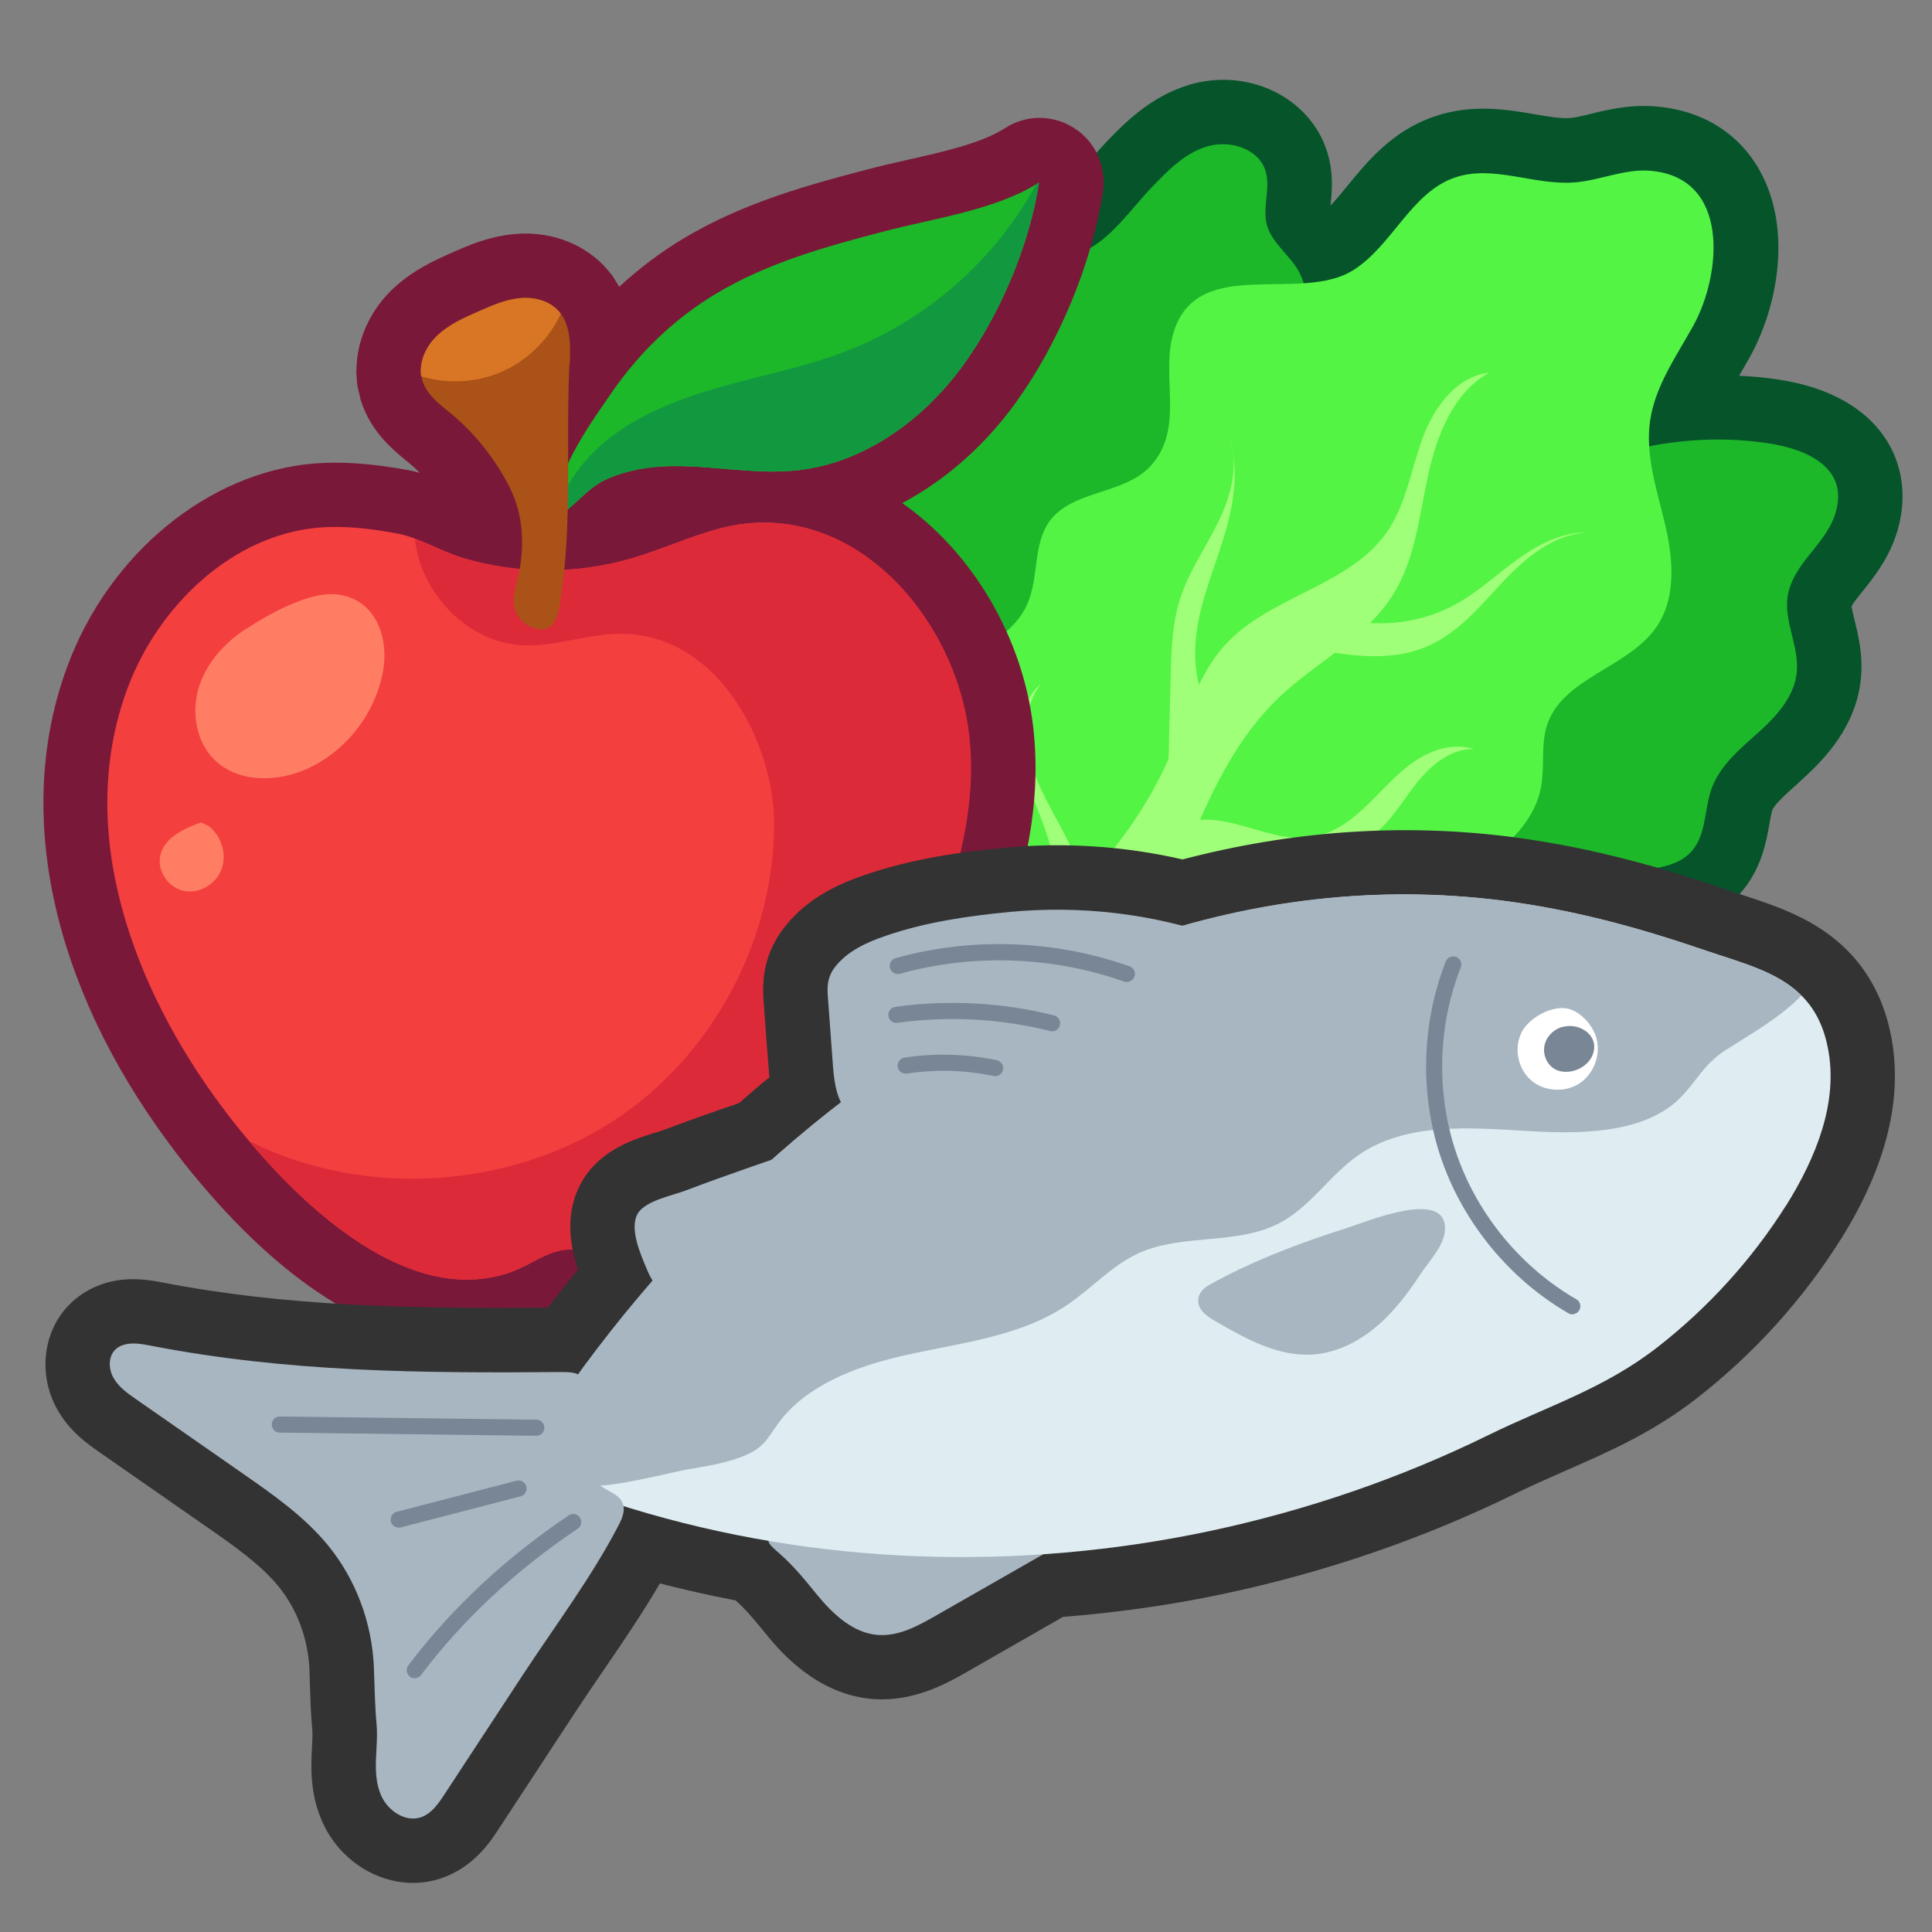 <?xml version="1.0" encoding="UTF-8"?>
<svg id="Icon" xmlns="http://www.w3.org/2000/svg" viewBox="0 0 120 120">
  <rect x="0" y="0" width="120" height="120" fill="#808080" stroke="none"/>
  <defs>
    <style>
      .cls-1 {
        fill: #12993f;
      }

      .cls-2 {
        fill: #dd2a39;
      }

      .cls-3 {
        fill: #1cb829;
      }

      .cls-4 {
        fill: #fff;
      }

      .cls-5 {
        fill: #dfedf2;
      }

      .cls-6 {
        fill: #d87625;
      }

      .cls-7 {
        fill: #aa5217;
      }

      .cls-8 {
        fill: #f43f3f;
      }

      .cls-9 {
        fill: #a0ff78;
      }

      .cls-10 {
        fill: #788696;
      }

      .cls-11 {
        fill: #333;
      }

      .cls-12 {
        fill: #ff7d63;
      }

      .cls-13 {
        fill: #54f445;
      }

      .cls-14 {
        fill: #a8b6c1;
      }

      .cls-15 {
        fill: #05542a;
      }

      .cls-16 {
        fill: #7a1839;
      }
    </style>
  </defs>
  <g>
    <path class="cls-15" d="M117.77,33.23c-.51,1.53-1.42,2.67-2.09,3.51l-.15.18c-.33.41-.47.63-.53.75.02.14.12.55.19.85.23.93.54,2.2.39,3.66-.3,2.88-2.13,4.87-3.7,6.28l-.31.29c-.57.51-1.36,1.21-1.49,1.57-.05.15-.12.52-.17.82-.2,1.12-.49,2.81-1.77,4.29-1.73,2.03-4.06,2.37-5.6,2.59-.44.06-.94.14-1.16.22-.39.14-1.06.86-1.65,1.49-.36.39-.71.77-1.09,1.13-3.28,3.21-8.08,4.91-12.91,4.91-1.23,0-2.46-.12-3.67-.34-1.29.29-2.59.61-3.89.93-2.91.73-5.91,1.47-8.98,1.9-.11.02-.21.02-.32.04-1.83,1.5-3.86,2.57-5.98,3.09-.32.08-.64.12-.96.12-1.8,0-3.43-1.22-3.88-3.05-.21-.86-.12-1.73.2-2.5-.32-.22-.63-.46-.92-.71-1.82.17-3.58-.92-4.17-2.73-.37-1.11-.21-2.26.33-3.21-.39-1.08-.68-2.15-.93-3.17-.54-2.11-1.08-4.57-1.05-7.18-1.88-1.34-3.4-3.07-4.37-5.09-1.38-2.88-1.53-6.07-.39-8.74.98-2.3,2.72-3.82,4.11-5.05.89-.78,1.8-1.58,2.03-2.2.19-.49.15-1.47.12-2.41-.06-1.72-.13-3.87.86-6.04,1.11-2.42,3.31-4.29,6.53-5.55.9-.36,1.78-.66,2.64-.94.94-.32,1.83-.62,2.65-.96.41-.17,1.3-1.21,1.83-1.83.39-.45.77-.88,1.14-1.27,1.1-1.15,2.76-2.88,5.2-3.61,3.64-1.09,7.48.76,8.56,4.12.43,1.35.31,2.55.22,3.35v.03c.33-.35.67-.76,1.03-1.2,1.25-1.53,2.8-3.44,5.41-4.33,2.34-.81,4.52-.44,6.27-.14.83.14,1.61.28,2.15.23.34-.02.81-.14,1.31-.26,1.05-.26,2.36-.57,3.88-.47,2.97.2,5.33,1.64,6.65,4.07,1.96,3.58,1.09,8.35-.64,11.48-.22.4-.45.79-.68,1.19.83.04,1.65.11,2.47.24,3.16.48,5.49,1.81,6.74,3.85,1.03,1.69,1.22,3.75.54,5.8Z"/>
    <g>
      <path class="cls-3" d="M78.49,25.82c.56-.84.75-1.6,1.11-2.5.39-.99,1.03-1.83,1.32-2.87.35-1.22.34-2.59-.3-3.68-.58-.99-1.65-1.71-1.94-2.83-.28-1.08.26-2.27-.08-3.34-.44-1.38-2.22-1.92-3.61-1.51s-2.45,1.5-3.45,2.54c-1.27,1.32-2.59,3.3-4.31,4.02s-3.61,1.23-5.37,1.93c-1.78.7-3.56,1.77-4.36,3.5-1.15,2.51.1,5.59-.87,8.18-1.14,3.05-4.93,4.42-6.21,7.42-.74,1.72-.49,3.75.32,5.44,1.48,3.07,4.72,5.08,8.09,5.57s6.84-.41,9.87-1.97c1.74-.9,3.44-2.1,4.29-3.87,1.23-2.55.41-5.61,1.03-8.37.65-2.91,2.8-5.2,4.46-7.68Z"/>
      <path class="cls-3" d="M78.83,60.18c5.27,2.69,12.72,2.02,17.02-2.18,1.31-1.28,2.43-2.88,4.14-3.51,1.71-.63,3.92-.27,5.11-1.65.89-1.04.75-2.59,1.22-3.88.52-1.42,1.75-2.44,2.88-3.45s2.24-2.23,2.4-3.73c.17-1.6-.82-3.19-.56-4.78.16-.97.75-1.8,1.36-2.56s1.26-1.53,1.57-2.46c.97-2.92-1.76-4.08-4.09-4.44-2.36-.36-4.78-.31-7.13.12s-4.54,1.6-6.86,2.38c-4.95,1.66-9.33,4.65-13.39,7.91-3.28,2.63-6.46,5.57-8.28,9.36s-2.03,8.6.44,12"/>
      <path class="cls-13" d="M59.4,61.71c2.34,2.49,5.99,3.05,9.23,2.59,4.21-.59,8.43-1.85,12.58-2.78,1.41-.32,2.94-.7,3.86-1.81.65-.78.91-1.8,1.47-2.64.97-1.43,2.68-2.13,4.25-2.85,2.2-1.02,4.55-2.93,4.95-5.47.2-1.24-.04-2.55.36-3.74.99-2.95,5.1-3.54,6.82-6.12,1.21-1.81,1-4.21.5-6.33s-1.24-4.27-.93-6.42c.31-2.16,1.63-4.01,2.69-5.92,1.75-3.17,2.33-9.28-2.78-9.62-1.55-.1-3.05.61-4.6.73-2.5.2-5.07-1.12-7.44-.3-2.71.93-3.87,4.2-6.29,5.74-3.3,2.09-9.55-.91-11.13,3.73-.94,2.76.73,6.1-1.51,8.48-1.64,1.75-4.81,1.45-6.23,3.38-1.05,1.43-.67,3.48-1.37,5.11-1.04,2.41-4.01,3.22-5.89,5.04-1.6,1.55-2.35,3.83-2.45,6.06s.38,4.44.92,6.61c.59,2.35,1.31,4.78,2.97,6.54Z"/>
      <path class="cls-9" d="M56.96,61.27c7.03-2.31,12.96-7.79,15.83-14.61.96-2.28,1.63-4.77,3.3-6.6,2.78-3.06,7.74-3.64,10.08-7.05,1.16-1.69,1.47-3.81,2.17-5.74s2.1-3.89,4.14-4.12c-2.23,1.26-3.25,3.91-3.79,6.41s-.79,5.15-2.14,7.33c-1.69,2.74-4.8,4.22-7.13,6.45-2.48,2.36-4.03,5.51-5.35,8.66s-2.46,6.42-4.3,9.3-4.52,5.41-7.84,6.22"/>
      <path class="cls-9" d="M72.52,49.61l.19-7.55c.04-1.65.09-3.33.6-4.9.55-1.7,1.61-3.19,2.39-4.8s1.28-3.51.62-5.18c.64,1.85.35,3.9-.19,5.79s-1.33,3.7-1.7,5.63-.28,4.05.82,5.67"/>
      <path class="cls-9" d="M69.59,59.47c.12-2.6,1.93-5.03,4.38-5.9,1.82-.65,3.8-.47,5.73-.42s3.98-.1,5.53-1.24c1.15-.85,1.87-2.15,2.76-3.27s2.13-2.16,3.56-2.11c-1.24-.41-2.63.03-3.71.77s-1.94,1.76-2.88,2.67-2.03,1.75-3.32,2c-1.2.23-2.43-.09-3.6-.43s-2.37-.72-3.58-.61-2.47.83-2.79,2"/>
      <path class="cls-9" d="M83.56,38.46c2.34.56,4.89.19,6.99-1,1.35-.77,2.49-1.85,3.75-2.75s2.72-1.66,4.27-1.63c-2.03.1-3.75,1.5-5.15,2.98s-2.72,3.13-4.56,3.99c-2.59,1.22-5.64.62-8.44,0"/>
      <path class="cls-9" d="M64.51,57.47c1.16-1.34,1.16-3.35.69-5.05s-1.33-3.3-1.72-5.03-.17-3.77,1.18-4.92c-1.15,1.47-1.09,3.58-.49,5.34s1.68,3.33,2.45,5.02,1.25,3.67.58,5.41"/>
    </g>
  </g>
  <g>
    <path class="cls-16" d="M56.04,31.25c4.37,3.06,7.48,8.34,8.13,13.87.58,5.01-.64,9.17-1.83,13.2-.22.74-.45,1.5-.66,2.27h0c-1.37,4.88-3.78,9.53-6.99,13.45-2.94,3.61-9.07,11.14-16.99,8.43-.42-.14-.85-.31-1.28-.49-.28-.12-.68-.28-.91-.35-.12.06-.39.2-.59.31-.42.22-.94.5-1.54.73-1.4.54-2.86.81-4.34.81-5.34,0-11.09-3.44-16.62-10.03-.65-.76-1.28-1.56-1.93-2.44C3.16,61.12.86,50.32,4.19,41.37c2.59-6.98,8.74-12.03,15.31-12.58,1.74-.14,3.66,0,5.9.42.21.04.44.1.67.16-.19-.2-.39-.39-.6-.56l-.17-.14c-.89-.73-2.25-1.83-2.87-3.75-.05-.12-.07-.27-.1-.41-.04-.11-.06-.22-.08-.33-.01-.05-.03-.11-.04-.17-.01-.06-.02-.12-.03-.18h0c-.01-.09-.01-.16-.02-.23,0-.18-.03-.37-.03-.55,0-.04.01-.09.01-.13.03-1.75.78-3.5,2.12-4.84,1.28-1.27,2.76-1.92,3.84-2.4.98-.43,2.18-.96,3.65-1.12,2.17-.26,4.26.43,5.71,1.89.15.15.31.34.46.53.05.05.1.12.14.18.04.05.07.11.1.16.05.07.09.14.13.21.06.09.12.18.17.28,1.26-1.15,2.61-2.18,4.05-3.03,3.57-2.13,7.42-3.23,11.38-4.26.78-.21,1.64-.4,2.51-.6,2.19-.49,4.46-1.01,5.89-1.88.04-.02.08-.04.12-.07,1.32-.87,3-.86,4.33,0,1.34.86,2,2.44,1.76,4.01-.71,4.47-2.75,9.37-5.46,13.1-1.94,2.67-4.36,4.76-7,6.17Z"/>
    <g>
      <path class="cls-3" d="M64.54,11.35c-.62,3.92-2.42,8.18-4.75,11.38-2.45,3.36-6.11,6.02-10.24,6.48-1.23.13-2.45.08-3.68-.02-1.37-.1-2.75-.26-4.13-.24-1.34.02-2.71.23-3.96.77-1.21.51-1.85,1.47-2.84,2.17-.12-.17-.2-.38-.23-.6-.31-1.97,2.38-5.57,3.23-6.83,1.72-2.52,3.96-4.69,6.59-6.25,3.18-1.9,6.79-2.9,10.35-3.83,2.99-.79,6.82-1.31,9.47-2.93.06-.03.12-.07.17-.1Z"/>
      <path class="cls-1" d="M64.54,11.35c-.62,3.92-2.42,8.18-4.75,11.38-2.45,3.36-6.11,6.02-10.24,6.48-1.23.13-2.45.08-3.68-.02-1.37-.1-2.75-.26-4.13-.24-1.34.02-2.71.23-3.96.77-1.21.51-1.85,1.47-2.84,2.17-.12-.17-.2-.38-.23-.6.6-1.47,1.61-2.8,2.83-3.83,2.08-1.73,4.68-2.71,7.29-3.45,2.6-.73,5.28-1.24,7.8-2.23,4.96-1.92,9.19-5.66,11.73-10.33.06-.03.12-.07.17-.1Z"/>
      <path class="cls-8" d="M57.82,59.52c-1.22,4.35-3.35,8.46-6.23,11.99-2.98,3.66-7.53,8.92-12.61,7.18-1.3-.44-2.56-1.24-3.94-1.06-1.12.15-2.07.9-3.12,1.31-6.06,2.33-12.49-3.35-16.45-8.07-.67-.79-1.26-1.55-1.78-2.25-5.32-7.17-9.1-16.91-5.77-25.87,1.9-5.11,6.5-9.53,11.89-9.98,1.58-.13,3.28.07,4.82.36.39.07.76.18,1.12.32,1.03.38,2.02.92,3.07,1.23,3.32.97,6.95,1,10.34.02,1.8-.52,3.53-1.31,5.33-1.82,8.14-2.3,14.8,5.27,15.68,12.71.59,5.04-1.06,9.2-2.37,13.93Z"/>
      <path class="cls-2" d="M57.82,59.52c-1.22,4.35-3.35,8.46-6.23,11.99-2.98,3.66-7.53,8.92-12.61,7.18-1.3-.44-2.56-1.24-3.94-1.06-1.12.15-2.07.9-3.12,1.31-6.06,2.33-12.49-3.35-16.45-8.07,7.22,3.65,16.66,2.98,23.26-1.68,5.73-4.04,9.33-10.95,9.35-17.97.02-5.09-3.45-11.66-9.24-11.85-2.14-.08-4.22.8-6.35.71-3.45-.15-6.39-3.26-6.72-6.63,1.03.38,2.02.92,3.07,1.23,3.32.97,6.95,1,10.34.02,1.8-.52,3.53-1.31,5.33-1.82,8.14-2.3,14.8,5.27,15.68,12.71.59,5.04-1.06,9.2-2.37,13.93Z"/>
      <path class="cls-7" d="M35.37,22.61c-.15,3.07-.03,6.15-.11,9.22-.04,1.54-.13,3.08-.34,4.6-.17,1.22-.19,3.28-2,2.48-.52-.22-.92-.75-1-1.31-.08-.51.09-1.03.21-1.54.47-1.94.43-4-.47-5.78-.88-1.74-2.11-3.3-3.61-4.56-.71-.58-1.52-1.17-1.8-2.04-.03-.1-.06-.21-.08-.32h0c-.14-.9.29-1.83.94-2.47.73-.72,1.69-1.15,2.63-1.56.8-.35,1.61-.71,2.47-.81.87-.1,1.81.1,2.42.72.08.08.15.16.21.25.61.84.6,2.03.55,3.11Z"/>
      <path class="cls-6" d="M34.82,19.5c-.03.08-.07.15-.1.22-.79,1.56-2.16,2.82-3.79,3.47-1.51.59-3.23.66-4.77.18h0c-.14-.9.29-1.83.94-2.47.73-.72,1.69-1.15,2.63-1.56.8-.35,1.61-.71,2.47-.81.87-.1,1.81.1,2.42.72.08.08.15.16.21.25Z"/>
      <path class="cls-12" d="M15.26,39.07c-1.34.88-2.48,2.15-2.93,3.69s-.14,3.35,1.02,4.46c1.47,1.41,3.86,1.37,5.71.54,2.45-1.1,4.29-3.48,4.74-6.13.36-2.13-.53-4.52-2.98-4.72-1.7-.14-4.2,1.27-5.56,2.17Z"/>
      <path class="cls-12" d="M12.49,51.08c-1.05.38-2.24.92-2.52,2-.25.96.45,2.03,1.42,2.25s2.03-.41,2.37-1.34,0-2.05-.78-2.67"/>
    </g>
  </g>
  <g>
    <path class="cls-11" d="M114.34,76.97s0,.01-.01.01c-2.36,3.75-5.35,7.06-8.9,9.84-2.75,2.15-5.52,3.36-8.2,4.53-1.03.46-2.02.89-3.01,1.37-5.77,2.84-11.92,4.95-18.28,6.29-3.29.7-6.6,1.15-9.92,1.42l-5.9,3.38c-1.15.66-3.04,1.74-5.34,1.74-.18,0-.37-.01-.55-.02-3.52-.27-5.79-3-6.54-3.9l-.22-.27c-.61-.74-1.13-1.38-1.69-1.87-.04-.03-.07-.06-.1-.09-1.58-.3-3.14-.65-4.69-1.05-1.1,1.87-2.29,3.62-3.46,5.33-.57.84-1.15,1.68-1.71,2.53l-4.88,7.44c-.5.77-1.55,2.35-3.56,3.02-.56.19-1.15.28-1.72.28-2.37,0-4.68-1.51-5.7-3.93-.73-1.74-.64-3.36-.58-4.54.02-.4.04-.77.02-1-.09-.98-.12-1.89-.15-2.77-.01-.34-.02-.68-.03-1.03-.09-1.91-.77-3.74-1.94-5.17-1.14-1.38-2.85-2.57-4.51-3.72l-6.62-4.61c-.66-.46-1.76-1.22-2.53-2.53-1.25-2.12-1.01-4.81.59-6.52.63-.67,1.43-1.16,2.32-1.43,1.32-.4,2.55-.24,3.47-.06,7.88,1.53,15.57,1.64,24.03,1.58.61-.8,1.24-1.59,1.87-2.36-.5-1.5-.86-3.56.25-5.48,1.14-1.99,3.31-2.65,4.61-3.05.16-.04.31-.09.42-.13,1.58-.6,3.16-1.15,4.73-1.69.62-.55,1.24-1.08,1.88-1.6-.02-.17-.03-.33-.04-.47-.1-1.24-.2-2.47-.28-3.7l-.02-.24c-.09-1.12-.23-3,1.29-4.93,1.44-1.84,3.42-2.69,4.98-3.23,3.05-1.05,6.21-1.45,8.63-1.68,3.72-.36,7.5-.11,11.1.72,6.76-1.77,13.58-2.26,20.33-1.41,4.26.55,8.38,1.55,13.39,3.26.36.13.71.24,1.06.36,2.14.7,4.56,1.49,6.49,3.42,1.39,1.39,2.31,3.17,2.73,5.29.77,3.86-.27,8.13-3.11,12.67Z"/>
    <g>
      <path class="cls-14" d="M47.76,95.65c-.11.16.15.4.64.83.9.78,1.62,1.68,2.37,2.6.98,1.19,2.22,2.35,3.75,2.47,1.29.1,2.49-.56,3.61-1.2l5.81-3.32c.94-.54,1.88-1.08,2.83-1.62.6-.34,1.52-.6,1.96-1.14-3.46-.69-7.31-.46-10.81-.21-1.78.13-3.56.33-5.33.57-1.37.19-2.71.6-4.08.8-.44.06-.67.13-.75.23Z"/>
      <path class="cls-5" d="M110.95,74.85c-2.12,3.37-4.85,6.37-7.98,8.81-3.33,2.6-6.84,3.67-10.51,5.47-5.5,2.7-11.35,4.7-17.34,5.97-11.87,2.51-24.38,2.13-36-1.43-1.15-.35-2.38-.81-3.29-1.55-.61-.47-1.08-1.05-1.31-1.79-.61-1.88.57-3.83,1.73-5.41,8.66-11.74,20.7-21.86,34.48-26.56,7.13-2.43,14.72-3.41,22.56-2.42,4.43.57,8.4,1.65,12.59,3.08,2.27.78,4.52,1.31,6.02,2.82.77.77,1.35,1.8,1.63,3.24.68,3.38-.75,6.85-2.58,9.78Z"/>
      <path class="cls-14" d="M111.89,61.84c-1.38,1.4-3.09,2.35-4.73,3.4-1.37.88-1.77,1.94-2.86,3.01-2.27,2.21-6.33,2.18-9.25,2.01-3.68-.21-7.7-.6-10.72,1.52-1.74,1.22-2.93,3.16-4.81,4.16-2.66,1.43-6.05.65-8.8,1.9-1.66.76-2.91,2.18-4.42,3.2-2.9,1.97-6.54,2.35-9.96,3.11-2.74.61-5.74,1.62-7.64,3.8-.9,1.04-1.01,1.84-2.33,2.41-1.18.52-2.52.71-3.78.93-1.11.2-5.91,1.49-6.78.82-.61-.47-1.08-1.05-1.31-1.79-.61-1.88.57-3.83,1.73-5.41,8.66-11.74,20.7-21.86,34.48-26.56,7.13-2.43,14.72-3.41,22.56-2.42,4.43.57,8.4,1.65,12.59,3.08,2.27.78,4.52,1.31,6.02,2.82Z"/>
      <path class="cls-14" d="M7.68,83.53c-.21.06-.4.17-.55.33-.43.46-.38,1.22-.06,1.76s.85.92,1.37,1.28c2.21,1.54,4.41,3.07,6.62,4.61,1.91,1.33,3.84,2.68,5.31,4.47,1.73,2.11,2.73,4.81,2.85,7.53.05,1.23.06,2.39.17,3.6.13,1.45-.32,2.96.26,4.36.4.96,1.48,1.73,2.48,1.41.66-.22,1.09-.84,1.47-1.42,1.63-2.48,3.25-4.96,4.88-7.44,2.01-3.06,4.22-5.99,5.92-9.24.24-.45.47-.98.26-1.45-.19-.44-.7-.63-1.11-.88-1.38-.84-1.68-2.49-1.32-3.98.13-.52.34-1.02.4-1.55s-.08-1.13-.51-1.44c-.36-.26-.83-.26-1.27-.26-8.73.07-16.99.02-25.61-1.66-.5-.1-1.08-.18-1.55-.03Z"/>
      <path class="cls-14" d="M75.73,58.2c-4.15-1.46-8.62-1.97-13-1.56-2.59.25-5.24.63-7.7,1.48-1.17.4-2.35.92-3.14,1.91-.62.79-.5,1.45-.43,2.43.09,1.22.18,2.44.27,3.66.07.92.17,1.88.68,2.65.76,1.13,2.28,1.55,3.63,1.36,1.29-.18,2.49-.78,3.58-1.46,1.03-.65,2.19-1.03,3.24-1.69"/>
      <path class="cls-14" d="M50.49,71.36c-2.69,2.74-5.38,5.48-8.06,8.22-.26.26-.55.54-.92.57-.65.05-1.06-.66-1.31-1.26-.37-.89-1.14-2.56-.59-3.51.47-.81,2.19-1.13,2.99-1.44,2.63-1,5.3-1.89,7.96-2.82"/>
      <path class="cls-14" d="M76.11,79.27c-.36.18-.71.38-1.06.57-.35.2-.64.56-.63.96,0,.58.57.97,1.08,1.27,1.88,1.09,3.9,2.21,6.06,2.06,1.71-.12,3.28-1.05,4.5-2.25.85-.84,1.55-1.8,2.21-2.8.52-.78,1.43-1.71,1.48-2.69.14-2.64-4.95-.47-6.17-.09-2.51.79-5.11,1.76-7.47,2.97Z"/>
      <path class="cls-10" d="M97.67,81.64c-.08,0-.17-.02-.25-.07-3.62-2.09-6.49-5.56-7.87-9.51-1.38-3.95-1.28-8.45.25-12.34.1-.26.39-.38.65-.28.26.1.38.39.28.65-1.45,3.67-1.54,7.92-.24,11.64,1.3,3.73,4,7,7.42,8.97.24.14.32.44.18.68-.09.16-.26.25-.43.25Z"/>
      <path class="cls-10" d="M33.31,89.18h0l-15.94-.2c-.28,0-.5-.23-.49-.51,0-.27.23-.49.5-.49h0l15.94.2c.28,0,.5.23.49.51,0,.27-.23.49-.5.49Z"/>
      <path class="cls-10" d="M24.76,94.88c-.22,0-.43-.15-.48-.37-.07-.27.09-.54.36-.61l7.44-1.93c.27-.07.54.09.61.36.07.27-.09.54-.36.61l-7.44,1.93s-.08.02-.13.02Z"/>
      <path class="cls-10" d="M25.76,104.24c-.11,0-.21-.03-.3-.1-.22-.17-.26-.48-.1-.7,2.66-3.52,6.01-6.66,9.97-9.32.23-.15.54-.09.69.14.15.23.09.54-.14.69-3.87,2.6-7.14,5.66-9.73,9.09-.1.13-.25.2-.4.2Z"/>
      <path class="cls-10" d="M70,61c-.06,0-.11,0-.17-.03-4.44-1.57-9.39-1.75-13.93-.49-.27.08-.54-.08-.62-.35-.07-.27.08-.54.35-.62,4.74-1.32,9.9-1.13,14.53.51.26.09.4.38.3.64-.07.21-.27.33-.47.33Z"/>
      <path class="cls-10" d="M65.36,64.06s-.08,0-.12-.02c-3.07-.77-6.35-.95-9.49-.51-.28.04-.53-.15-.57-.42-.04-.27.15-.53.42-.57,3.26-.46,6.67-.28,9.87.53.27.07.43.34.36.61-.06.23-.26.38-.48.38Z"/>
      <path class="cls-10" d="M61.81,66.84s-.07,0-.1-.01c-1.78-.37-3.59-.42-5.38-.15-.27.05-.53-.15-.57-.42s.15-.53.42-.57c1.91-.29,3.84-.23,5.73.16.27.06.45.32.39.59-.05.24-.26.4-.49.4Z"/>
      <path class="cls-4" d="M94.49,64.17c-.47.97-.2,2.23.61,2.93s2.09.78,2.99.2,1.35-1.77,1.07-2.81c-.23-.87-1.16-1.89-2.13-1.88s-2.14.71-2.55,1.56Z"/>
      <path class="cls-10" d="M97.04,63.78c-.56.16-1.03.64-1.12,1.22s.21,1.21.74,1.45c.31.14.67.15,1,.08.52-.12,1.01-.45,1.23-.94.55-1.21-.74-2.12-1.85-1.8Z"/>
    </g>
  </g>
</svg>